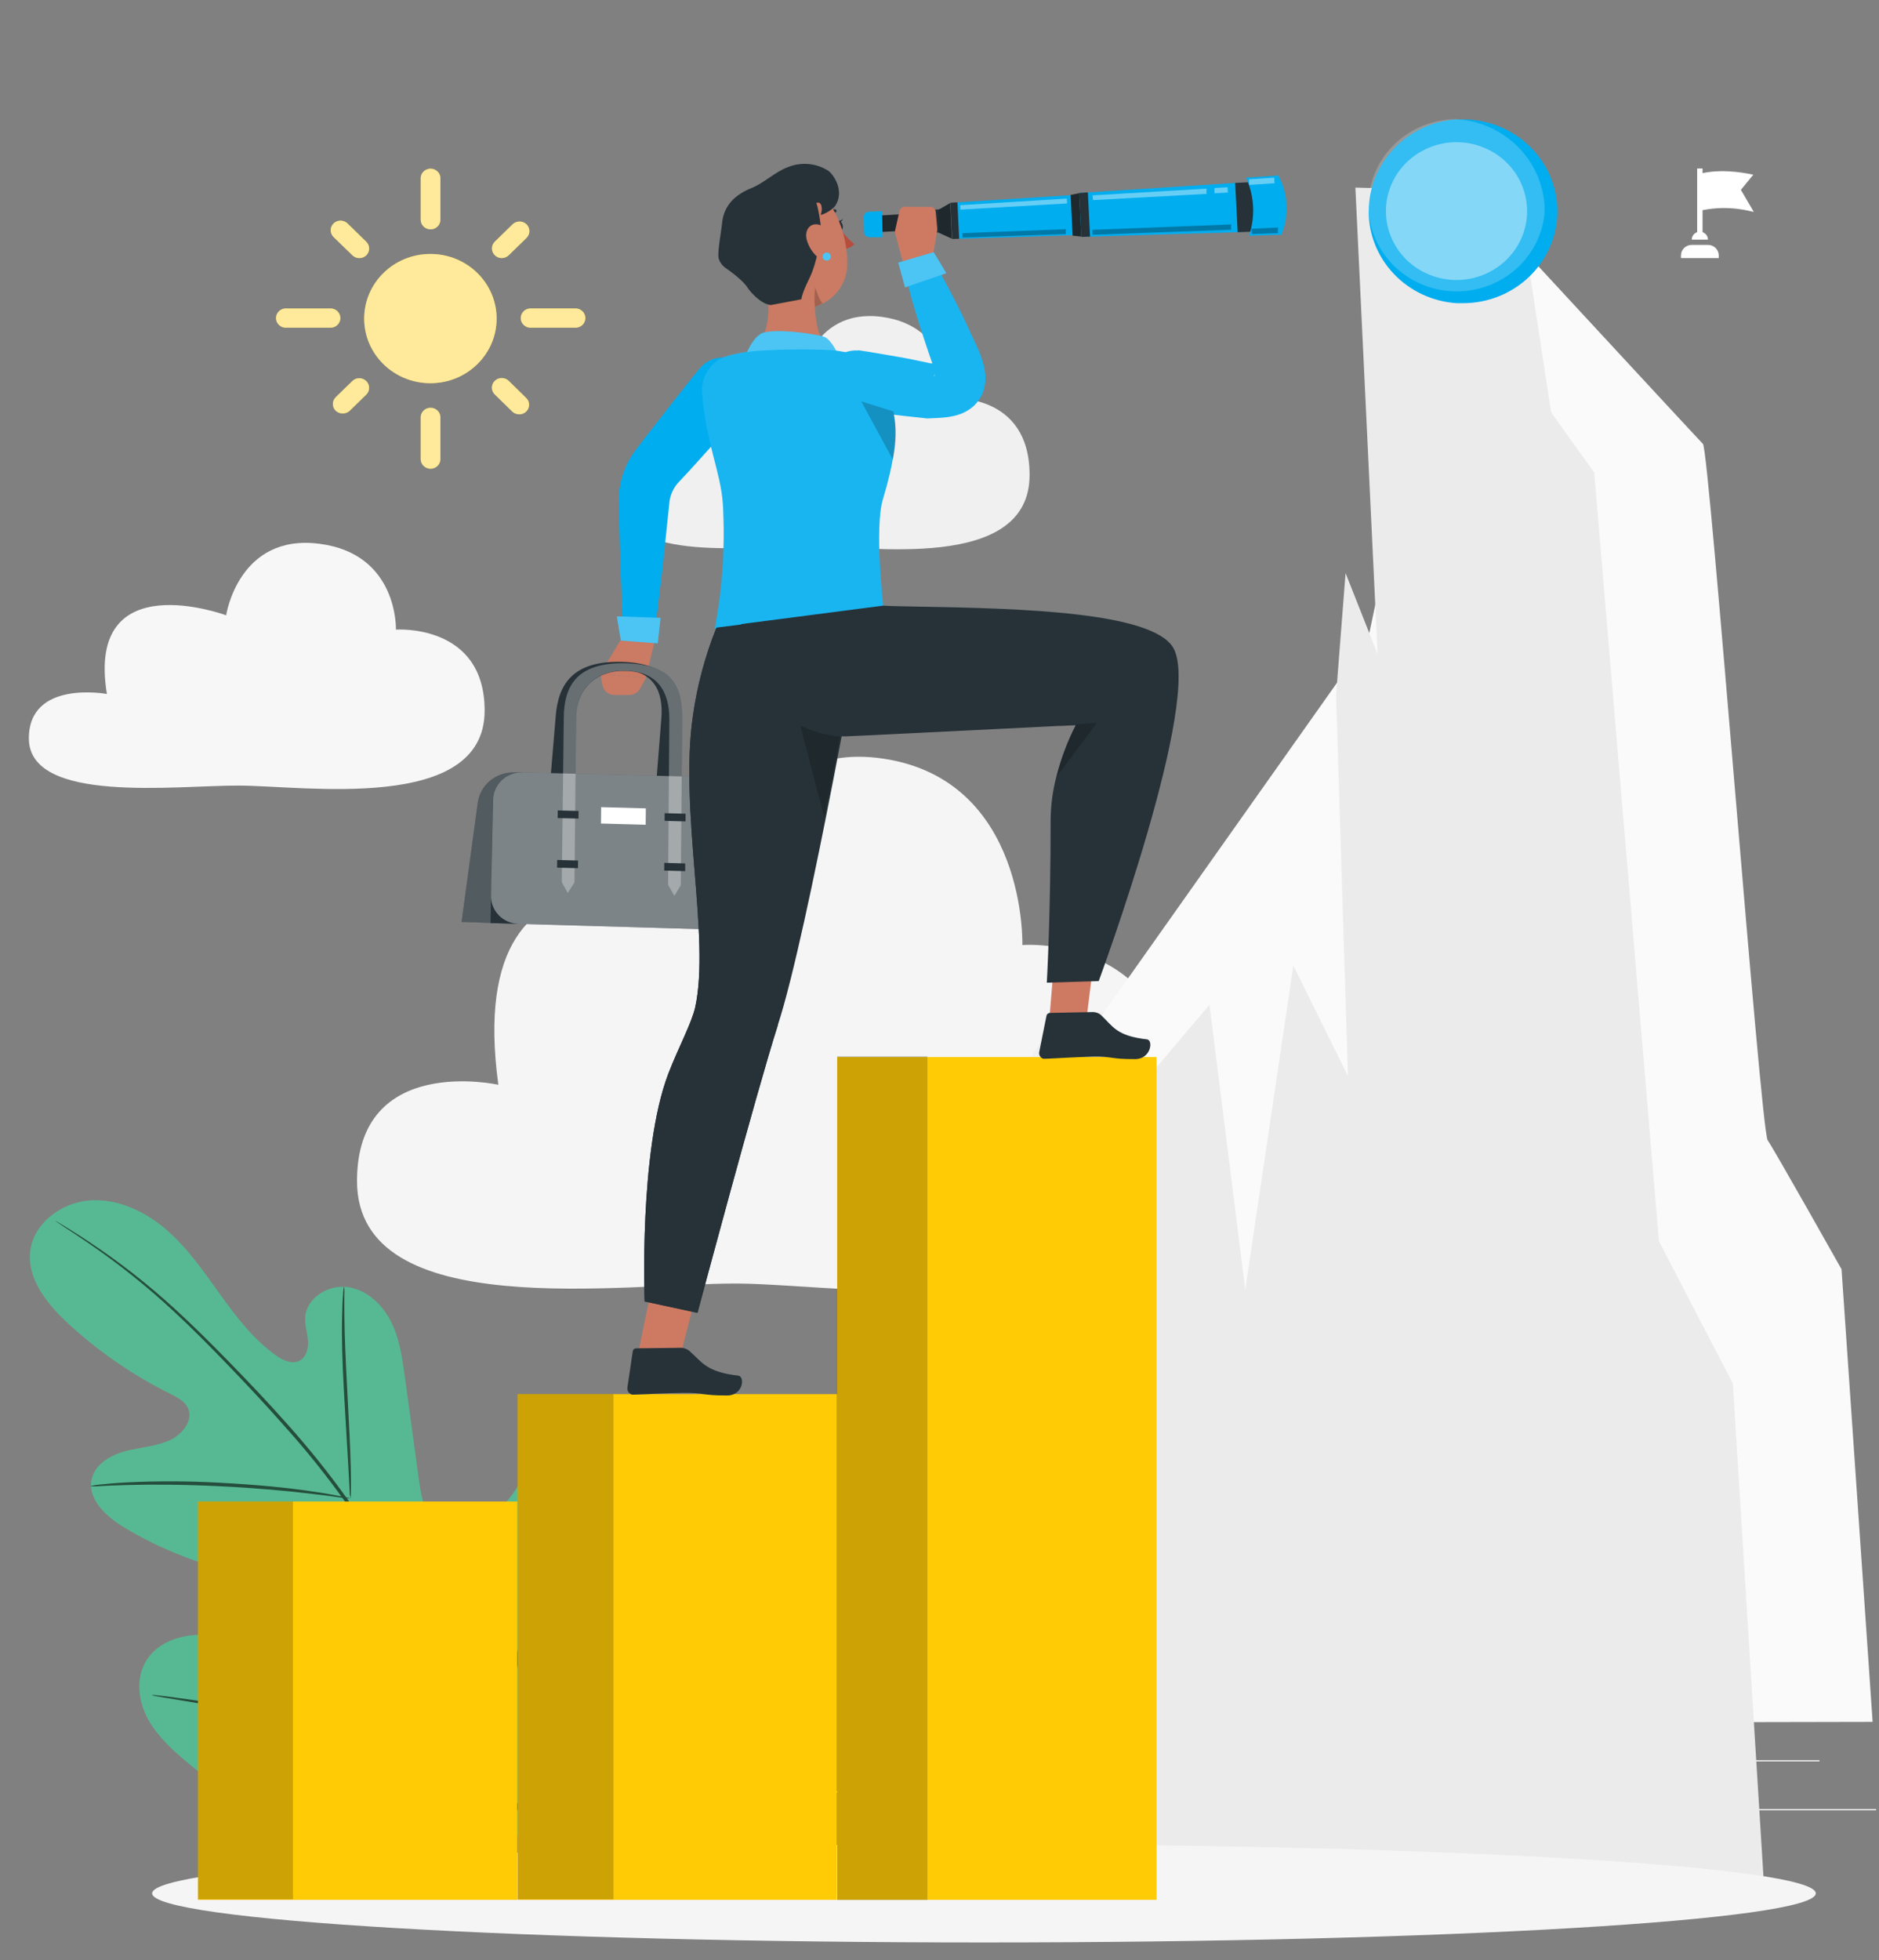 <svg width="163" height="170" viewBox="0 0 163 170" fill="none" xmlns="http://www.w3.org/2000/svg">
<rect x="0" y="0" width="163" height="170" fill="#808080" stroke="none"/>
<path d="M162.749 156.884H149.244V156.998H162.749V156.884Z" fill="#EBEBEB"/>
<path d="M142.355 158.126H138.812V158.241H142.355V158.126Z" fill="#EBEBEB"/>
<path d="M157.836 152.646H150.011V152.76H157.836V152.646Z" fill="#EBEBEB"/>
<path d="M46.299 153.413H28.688V153.527H46.299V153.413Z" fill="#EBEBEB"/>
<path d="M99.105 155.339H60.905V155.454H99.105V155.339Z" fill="#EBEBEB"/>
<path d="M70.243 47.355C75.255 47.355 89.315 49.638 89.315 41.193C89.315 34.009 82.444 34.539 82.444 34.539C82.444 34.539 82.639 28.313 76.519 27.482C70.243 26.633 69.277 33.342 69.277 33.342C69.277 33.342 58.382 29.058 60.037 39.809C60.037 39.809 53.998 38.617 53.998 43.463C54.014 48.871 65.387 47.341 70.243 47.355Z" fill="#F0F0F0"/>
<path d="M63.925 111.312C74.12 111.344 102.63 116.578 102.63 97.208C102.63 80.766 88.689 81.958 88.689 81.958C88.689 81.958 89.097 67.694 76.668 65.798C63.925 63.853 61.988 79.263 61.988 79.263C61.988 79.263 39.867 69.452 43.231 94.075C43.231 94.075 30.97 91.334 30.97 102.424C30.986 114.811 54.066 111.28 63.925 111.312Z" fill="#F5F5F5"/>
<path d="M101.932 113.024C96.305 113.024 80.52 115.938 80.52 105.223C80.52 96.116 88.235 96.787 88.235 96.787C88.235 96.787 88.011 88.895 94.886 87.849C101.932 86.771 102.997 95.298 102.997 95.298C102.997 95.298 115.229 89.868 113.374 103.492C113.374 103.492 120.155 101.976 120.155 108.11C120.155 114.961 107.388 113.006 101.932 113.024Z" fill="#F0F0F0"/>
<path d="M20.682 68.127C26.297 68.127 42.041 70.552 42.041 61.627C42.041 54.046 34.346 54.603 34.346 54.603C34.346 54.603 34.566 48.031 27.712 47.158C20.682 46.245 19.618 53.361 19.618 53.361C19.618 53.361 7.413 48.839 9.273 60.184C9.273 60.184 2.504 58.924 2.504 64.03C2.504 69.739 15.242 68.113 20.682 68.127Z" fill="#F7F7F7"/>
<path d="M86.076 149.481L94.28 89.9L118.681 55.394L127 16.114C127 16.114 147.168 37.937 147.726 38.494C148.285 39.051 152.725 97.979 153.341 98.879C153.957 99.779 159.751 110.074 159.751 110.074L162.447 149.326L86.076 149.481Z" fill="#FAFAFA"/>
<path d="M76.668 163.493L88.359 106.668L104.921 87.138L108.023 111.855L112.197 83.74L116.933 93.324L115.902 60.278L116.725 49.702L119.505 56.724L117.577 16.268L131.632 16.666L134.559 35.763L138.297 40.99L143.91 107.641L150.318 119.972L153.012 163.296L76.668 163.493Z" fill="#EBEBEB"/>
<path d="M32.789 154.869H30.434V154.963H32.789V154.869Z" fill="#EBEBEB"/>
<path d="M85.357 168.455C125.209 168.455 157.516 166.549 157.516 164.197C157.516 161.846 125.209 159.939 85.357 159.939C45.505 159.939 13.198 161.846 13.198 164.197C13.198 166.549 45.505 168.455 85.357 168.455Z" fill="#F5F5F5"/>
<path d="M135.1 18.306C135.1 20.425 134.238 22.457 132.702 23.955C131.167 25.453 129.084 26.294 126.913 26.294C126.73 26.294 126.548 26.294 126.365 26.294C124.294 26.158 122.354 25.259 120.937 23.779C119.52 22.299 118.731 20.35 118.731 18.325C118.731 16.299 119.52 14.35 120.937 12.87C122.354 11.391 124.294 10.491 126.365 10.354C126.548 10.354 126.73 10.354 126.913 10.354C129.078 10.354 131.155 11.191 132.689 12.681C134.224 14.171 135.09 16.194 135.1 18.306V18.306Z" fill="#00ADEF"/>
<path opacity="0.2" d="M134.002 18.306C133.902 19.758 133.369 21.15 132.468 22.31C131.568 23.471 130.34 24.349 128.935 24.838C127.53 25.326 126.009 25.404 124.559 25.06C123.11 24.717 121.795 23.967 120.776 22.904C119.757 21.841 119.078 20.511 118.824 19.077C118.57 17.643 118.75 16.168 119.344 14.832C119.937 13.497 120.918 12.36 122.165 11.561C123.412 10.762 124.871 10.337 126.362 10.336C128.434 10.472 130.376 11.37 131.794 12.85C133.213 14.33 134.002 16.28 134.002 18.306Z" fill="white"/>
<path opacity="0.4" d="M132.006 20.594C133.3 17.546 131.816 14.051 128.692 12.789C125.568 11.526 121.986 12.973 120.692 16.022C119.398 19.07 120.881 22.565 124.005 23.827C127.13 25.09 130.711 23.642 132.006 20.594Z" fill="white"/>
<g clip-path="url(#clip0_6852_204912)">
<path d="M148.161 21.237H146.757C146.239 21.237 145.82 21.646 145.82 22.151V22.379H149.097V22.151C149.097 21.646 148.678 21.237 148.161 21.237Z" fill="white"/>
<path d="M151.019 16.464L152.098 15.148C151.837 15.117 149.764 14.579 147.694 15.012V14.615H147.226V20.135C146.953 20.229 146.758 20.483 146.758 20.781H148.162C148.162 20.483 147.967 20.229 147.694 20.135V18.226C150.087 17.754 151.816 18.334 152.139 18.376L151.019 16.464Z" fill="white"/>
</g>
<path d="M46.906 158.239C54.8 151.11 55.21 139.854 53.447 130.031C53.154 128.395 53.09 126.63 52.074 125.296C51.058 123.962 49.027 123.236 47.604 124.144C46.426 124.905 46.077 126.395 45.538 127.668C44.819 129.369 43.62 130.84 42.078 131.912C41.077 132.623 39.774 133.127 38.627 132.703C37.049 132.124 36.595 130.185 36.368 128.544C35.948 125.474 35.531 122.422 35.117 119.388C34.889 117.733 34.662 116.079 33.908 114.594C33.154 113.109 31.789 111.826 30.119 111.613C28.449 111.4 26.585 112.573 26.475 114.229C26.429 114.916 26.668 115.588 26.72 116.273C26.771 116.959 26.551 117.76 25.91 118.039C25.269 118.319 24.517 117.954 23.945 117.549C21.959 116.135 20.467 114.166 19.056 112.201C17.644 110.235 16.257 108.215 14.417 106.632C12.577 105.049 10.17 103.905 7.718 104.11C5.265 104.314 2.9 106.119 2.621 108.509C2.342 110.899 4.063 113.056 5.846 114.716C8.497 117.178 11.503 119.253 14.771 120.878C15.354 121.169 15.991 121.489 16.281 122.064C16.806 123.107 15.887 124.323 14.828 124.854C13.628 125.436 12.24 125.5 10.943 125.831C9.647 126.161 8.298 126.928 7.97 128.206C7.516 129.975 9.215 131.533 10.801 132.483C13.981 134.39 17.478 135.753 21.138 136.512C22.447 136.78 23.813 136.984 24.936 137.69C26.06 138.397 26.888 139.787 26.442 141.026C25.996 142.264 24.498 142.862 23.16 142.809C21.821 142.756 20.562 142.251 19.252 141.95C16.801 141.424 13.823 141.996 12.613 144.149C11.814 145.564 11.986 147.359 12.699 148.812C13.413 150.265 14.606 151.446 15.847 152.506C20.179 156.228 25.439 158.971 31.094 160.034C36.749 161.098 41.814 160.884 46.909 158.251" fill="#57B993"/>
<path d="M47.286 163.379C46.356 159.523 45.325 157.219 43.114 152.447C40.662 147.303 37.913 142.3 34.881 137.461C34.08 136.175 33.293 134.902 32.518 133.643C31.737 132.394 30.967 131.15 30.125 129.987C28.521 127.747 26.795 125.593 24.953 123.536C23.206 121.563 21.477 119.756 19.838 118.074C18.199 116.393 16.649 114.862 15.176 113.52C12.856 111.392 10.369 109.447 7.737 107.703C6.81 107.084 6.072 106.63 5.58 106.326L5.007 105.985C4.943 105.944 4.875 105.908 4.805 105.879C4.861 105.929 4.923 105.973 4.988 106.012L5.535 106.382C6.027 106.699 6.754 107.173 7.671 107.804C10.268 109.58 12.726 111.543 15.025 113.679C16.488 115.028 18.029 116.57 19.65 118.252C21.272 119.934 22.991 121.752 24.726 123.729C26.566 125.777 28.289 127.923 29.886 130.157C30.711 131.321 31.47 132.555 32.27 133.781C33.07 135.008 33.833 136.313 34.629 137.601C37.659 142.426 40.41 147.415 42.87 152.541C45.088 157.29 46.133 159.568 47.088 163.405" fill="#254D3D"/>
<path d="M30.4 129.958C30.439 129.721 30.454 129.478 30.443 129.235C30.452 128.769 30.448 128.095 30.428 127.26C30.392 125.594 30.264 123.291 30.131 120.75C29.999 118.21 29.889 115.911 29.878 114.251C29.867 113.417 29.868 112.746 29.873 112.281C29.892 112.04 29.884 111.797 29.85 111.555C29.794 111.788 29.764 112.027 29.76 112.269C29.717 112.715 29.689 113.407 29.675 114.238C29.633 115.9 29.694 118.21 29.842 120.75L30.221 127.262C30.265 128.042 30.302 128.703 30.328 129.233C30.327 129.475 30.351 129.718 30.4 129.958Z" fill="#254D3D"/>
<path d="M7.804 128.894C8.101 128.912 8.4 128.907 8.696 128.877C9.271 128.848 10.097 128.806 11.122 128.783C13.167 128.722 15.998 128.74 19.121 128.893C22.243 129.046 25.075 129.307 27.1 129.557C28.121 129.672 28.96 129.781 29.51 129.866C29.803 129.922 30.1 129.953 30.398 129.957C30.116 129.865 29.826 129.798 29.532 129.758C28.97 129.646 28.149 129.496 27.132 129.348C25.093 129.036 22.268 128.751 19.135 128.592C16.461 128.44 13.781 128.427 11.107 128.553C10.082 128.602 9.252 128.681 8.683 128.743C8.386 128.767 8.092 128.817 7.804 128.894Z" fill="#254D3D"/>
<path d="M42.864 151.899C42.864 151.899 42.91 151.804 42.973 151.618L43.23 150.805C43.456 150.095 43.731 149.065 44.081 147.786C44.759 145.225 45.585 141.662 46.438 137.716C47.29 133.77 48.083 130.198 48.689 127.632L49.434 124.591L49.626 123.765C49.654 123.67 49.671 123.571 49.675 123.472C49.675 123.472 49.627 123.562 49.565 123.748L49.311 124.543C49.085 125.254 48.806 126.285 48.461 127.567C47.782 130.124 46.957 133.691 46.105 137.637C45.252 141.583 44.462 145.149 43.852 147.717C43.541 148.968 43.291 149.995 43.102 150.759C43.026 151.091 42.959 151.364 42.91 151.584C42.88 151.687 42.864 151.792 42.864 151.899Z" fill="#254D3D"/>
<path d="M13.159 147.004C13.255 147.044 13.357 147.07 13.461 147.079L14.323 147.233L17.507 147.762C20.194 148.208 23.897 148.869 27.989 149.603C32.08 150.337 35.817 150.963 38.494 151.361C39.862 151.554 40.934 151.708 41.682 151.801L42.558 151.883C42.659 151.901 42.762 151.906 42.864 151.898C42.769 151.86 42.669 151.834 42.566 151.822L41.701 151.673L38.52 151.139C35.833 150.693 32.13 150.032 28.038 149.298C23.947 148.564 20.227 147.95 17.525 147.542C16.157 147.349 15.085 147.196 14.337 147.103L13.466 147.006C13.364 146.993 13.261 146.992 13.159 147.004Z" fill="#254D3D"/>
<path d="M100.327 91.67H72.629V164.761H100.327V91.67Z" fill="#FFCB05"/>
<path opacity="0.2" d="M80.45 91.598H72.623V164.776H80.45V91.598Z" fill="black"/>
<path d="M72.597 120.902H44.898V164.762H72.597V120.902Z" fill="#FFCB05"/>
<path opacity="0.2" d="M53.221 120.902H44.898V164.717H53.221V120.902Z" fill="black"/>
<path d="M44.875 130.214H17.177V164.762H44.875V130.214Z" fill="#FFCB05"/>
<path opacity="0.2" d="M25.416 130.214H17.177V164.716H25.416V130.214Z" fill="black"/>
<path d="M64.778 35.203C63.463 36.756 62.106 38.277 60.753 39.77L59.727 40.903L58.791 41.903C58.407 42.353 58.16 42.899 58.08 43.479L57.771 46.429C57.668 47.43 57.565 48.43 57.448 49.426C57.218 51.426 56.98 53.427 56.708 55.422C56.665 55.737 56.502 56.025 56.253 56.23C56.004 56.435 55.685 56.541 55.36 56.529C55.034 56.517 54.725 56.388 54.492 56.165C54.26 55.943 54.12 55.644 54.101 55.327C53.984 53.317 53.904 51.307 53.834 49.302C53.792 48.297 53.773 47.293 53.745 46.292L53.675 43.228C53.71 41.794 54.17 40.401 55 39.218L56.015 37.879L56.952 36.683C58.192 35.093 59.437 33.486 60.697 31.951C61.131 31.423 61.763 31.085 62.453 31.011C63.143 30.937 63.835 31.134 64.376 31.558C64.917 31.982 65.264 32.599 65.339 33.272C65.415 33.945 65.213 34.62 64.778 35.148V35.203Z" fill="#00ADEF"/>
<path d="M53.792 55.579L52.079 58.415L56.021 58.803L56.713 55.926C56.733 55.845 56.736 55.761 56.722 55.679C56.707 55.597 56.676 55.519 56.629 55.45C56.583 55.38 56.522 55.32 56.452 55.274C56.381 55.228 56.301 55.196 56.217 55.181C55.806 55.088 55.38 55.075 54.964 55.143C54.548 55.211 54.15 55.359 53.792 55.579Z" fill="#CB7A63"/>
<path d="M52.079 58.416L52.262 59.416C52.304 59.656 52.432 59.874 52.623 60.03C52.814 60.187 53.056 60.272 53.306 60.27H54.588C54.78 60.27 54.969 60.218 55.134 60.122C55.298 60.026 55.433 59.887 55.524 59.722L56.025 58.809L52.079 58.416Z" fill="#CB7A63"/>
<path d="M53.511 53.454L57.303 53.582L57.059 55.793L53.857 55.551L53.511 53.454Z" fill="#00ADEF"/>
<path opacity="0.3" d="M53.511 53.454L57.303 53.582L57.059 55.793L53.857 55.551L53.511 53.454Z" fill="white"/>
<path d="M57.325 76.657L56.703 77.57L56.235 76.625L57.372 62.284C57.55 60 56.764 58.132 53.856 58.063C51.137 57.999 49.489 59.813 49.297 62.087L48.108 76.401L47.457 77.315L47.013 76.374L48.211 62.064C48.431 59.42 49.615 57.296 53.913 57.397C58.21 57.497 58.673 59.68 58.463 62.316L57.325 76.657Z" fill="#263238"/>
<path d="M45.286 66.983H44.537C43.78 66.98 43.047 67.246 42.477 67.732C41.908 68.218 41.539 68.891 41.442 69.623L40.038 79.955L44.916 80.124L45.286 66.983Z" fill="#263238"/>
<path opacity="0.2" d="M45.286 66.983H44.537C43.78 66.98 43.047 67.246 42.477 67.732C41.908 68.218 41.539 68.891 41.442 69.623L40.038 79.955L44.916 80.124L45.286 66.983Z" fill="white"/>
<path d="M59.057 76.777L57.957 76.749L58.065 62.408C58.065 60.124 57.157 58.256 54.245 58.183C51.521 58.119 50.004 59.932 49.976 62.207L49.835 76.525L48.735 76.493L48.909 62.184C48.941 59.535 49.995 57.416 54.278 57.516C58.561 57.617 59.198 59.8 59.179 62.435L59.057 76.777Z" fill="#263238"/>
<path d="M64.225 80.68L42.551 80.05L42.757 69.389C42.758 69.069 42.825 68.751 42.953 68.456C43.081 68.16 43.268 67.893 43.504 67.669C43.739 67.445 44.017 67.269 44.323 67.151C44.629 67.033 44.956 66.976 45.285 66.983L61.069 67.384C61.936 67.415 62.756 67.775 63.356 68.386C63.956 68.998 64.287 69.813 64.281 70.659L64.225 80.68Z" fill="#263238"/>
<path opacity="0.4" d="M61.825 80.611L44.936 80.118C44.296 80.09 43.693 79.818 43.255 79.362C42.818 78.905 42.581 78.299 42.595 77.675L42.769 69.389C42.77 69.069 42.836 68.751 42.965 68.456C43.093 68.16 43.28 67.893 43.515 67.669C43.751 67.445 44.029 67.269 44.335 67.151C44.641 67.033 44.968 66.976 45.296 66.983L61.081 67.384C61.948 67.415 62.768 67.775 63.368 68.386C63.967 68.998 64.299 69.813 64.292 70.659L64.246 78.291C64.251 78.601 64.192 78.908 64.071 79.195C63.951 79.481 63.772 79.741 63.546 79.958C63.319 80.175 63.05 80.345 62.755 80.457C62.459 80.57 62.143 80.622 61.825 80.611Z" fill="white"/>
<g opacity="0.3">
<path d="M59.057 76.776L58.5 77.69L57.957 76.731L58.065 62.389C58.065 60.106 57.157 58.238 54.245 58.164C51.521 58.101 50.004 59.914 49.976 62.188L49.835 76.525L49.25 77.439L48.735 76.498L48.909 62.188C48.941 59.539 49.995 57.42 54.278 57.52C58.561 57.621 59.198 59.804 59.179 62.44L59.057 76.776Z" fill="white"/>
</g>
<path d="M50.182 70.99L48.375 70.945L48.384 70.282L50.191 70.328L50.182 70.99Z" fill="#263238"/>
<path d="M50.137 75.291L48.325 75.246L48.335 74.579L50.146 74.629L50.137 75.291Z" fill="#263238"/>
<path d="M59.471 71.236L57.654 71.186L57.659 70.523L59.475 70.569L59.471 71.236Z" fill="#263238"/>
<path d="M59.435 75.547L57.619 75.496L57.624 74.83L59.44 74.88L59.435 75.547Z" fill="#263238"/>
<path d="M56.011 71.525L52.135 71.419L52.149 69.999L56.025 70.104L56.011 71.525Z" fill="white"/>
<path d="M72.746 19.183C72.895 19.155 73.054 19.306 73.101 19.53C73.148 19.754 73.073 19.955 72.923 19.987C72.773 20.019 72.614 19.863 72.568 19.644C72.521 19.425 72.596 19.206 72.746 19.183Z" fill="#263238"/>
<path d="M72.773 19.363C72.931 19.28 73.055 19.146 73.124 18.984C72.997 19.1 72.83 19.165 72.656 19.167C72.69 19.189 72.718 19.218 72.738 19.252C72.758 19.286 72.77 19.324 72.773 19.363Z" fill="#263238"/>
<path d="M73.074 21.599C73.268 21.607 73.461 21.573 73.64 21.5C73.819 21.426 73.979 21.315 74.109 21.174C73.536 20.689 73.034 20.129 72.615 19.512L73.074 21.599Z" fill="#B74D3C"/>
<path d="M71.49 18.816C71.597 18.686 71.735 18.582 71.891 18.514C72.047 18.446 72.218 18.415 72.389 18.423H72.436C72.454 18.423 72.472 18.42 72.489 18.413C72.505 18.406 72.52 18.396 72.533 18.383C72.546 18.37 72.556 18.355 72.562 18.338C72.569 18.322 72.572 18.304 72.571 18.286C72.57 18.251 72.555 18.217 72.528 18.192C72.502 18.168 72.467 18.154 72.431 18.154C72.217 18.137 72.002 18.169 71.804 18.249C71.605 18.328 71.429 18.452 71.289 18.61C71.268 18.635 71.257 18.666 71.256 18.697C71.257 18.733 71.272 18.767 71.298 18.793C71.324 18.818 71.359 18.833 71.396 18.834C71.429 18.84 71.462 18.833 71.49 18.816Z" fill="#263238"/>
<path d="M70.069 32.016C66.174 32.057 65.575 29.988 65.575 29.988C66.736 28.883 66.792 26.855 66.544 25.046C66.858 25.474 67.25 25.841 67.7 26.129C68.637 26.727 70.654 25.768 70.654 25.768C70.654 25.768 70.654 26.101 70.682 26.59C70.743 27.773 71.01 29.851 72.115 30.175C72.115 30.175 74.362 31.971 70.069 32.016Z" fill="#CB7A63"/>
<path d="M70.709 26.074C70.672 26.247 70.629 26.425 70.601 26.608C70.586 26.612 70.57 26.612 70.555 26.608C70.07 26.724 69.566 26.739 69.075 26.654C68.584 26.568 68.117 26.383 67.704 26.11C67.25 25.825 66.856 25.457 66.543 25.028C66.482 24.571 66.398 24.114 66.314 23.712L70.555 25.996L70.709 26.074Z" fill="#CB7A63"/>
<path d="M73.499 22.973C73.488 23.626 73.306 24.266 72.971 24.832C72.636 25.398 72.159 25.871 71.585 26.207C71.296 26.385 70.98 26.518 70.649 26.599C70.633 26.603 70.617 26.603 70.602 26.599C70.117 26.715 69.613 26.731 69.122 26.645C68.631 26.559 68.164 26.374 67.751 26.102C67.297 25.816 66.903 25.449 66.59 25.019C65.827 23.996 65.509 22.635 64.961 20.717C64.776 20.097 64.756 19.44 64.903 18.811C65.051 18.181 65.361 17.598 65.804 17.118C66.248 16.638 66.809 16.277 67.436 16.068C68.062 15.859 68.733 15.81 69.385 15.926C72.306 16.465 73.56 20.406 73.499 22.973Z" fill="#CB7A63"/>
<path opacity="0.2" d="M71.369 26.284C71.16 26.426 70.927 26.53 70.68 26.59C70.652 26.101 70.657 25.767 70.652 25.767L70.709 24.918C70.709 24.918 71.167 26.284 71.369 26.284Z" fill="black"/>
<path d="M72.477 17.811C72.159 18.305 71.162 18.725 71.195 18.606C71.368 18.2 71.335 17.414 70.816 17.597C70.961 17.912 71.391 20.255 71.195 20.543C71.087 20.698 70.989 22.571 70.169 24.229C69.519 25.549 69.519 25.955 69.519 25.955L66.86 26.457C65.863 26.334 64.936 25.087 64.856 24.959C64.505 24.375 63.452 23.589 62.89 23.201C62.649 23.019 62.467 22.773 62.366 22.493C62.183 21.995 62.558 20.209 62.638 19.355C62.755 18.145 63.405 17.021 65.212 16.3C66.326 15.843 67.263 14.875 68.405 14.473C68.965 14.254 69.572 14.17 70.172 14.229C70.773 14.288 71.35 14.487 71.855 14.811C72.328 15.153 73.273 16.56 72.477 17.811Z" fill="#263238"/>
<path d="M71.088 19.497C71.907 19.735 72.333 20.913 72.371 21.658C72.408 22.484 71.846 23.028 71.107 22.452C70.55 22.027 70.152 21.435 69.974 20.767C69.777 19.959 70.269 19.264 71.088 19.497Z" fill="#CB7A63"/>
<path d="M72.075 22.252C72.073 22.344 72.035 22.432 71.967 22.497C71.9 22.562 71.809 22.599 71.714 22.599C71.62 22.599 71.529 22.562 71.463 22.497C71.396 22.432 71.358 22.344 71.358 22.252C71.358 22.159 71.396 22.07 71.462 22.005C71.529 21.939 71.619 21.901 71.714 21.9C71.809 21.901 71.9 21.939 71.968 22.004C72.035 22.07 72.073 22.159 72.075 22.252V22.252Z" fill="#00ADEF"/>
<path opacity="0.3" d="M72.075 22.252C72.073 22.344 72.035 22.432 71.967 22.497C71.9 22.562 71.809 22.599 71.714 22.599C71.62 22.599 71.529 22.562 71.463 22.497C71.396 22.432 71.358 22.344 71.358 22.252C71.358 22.159 71.396 22.07 71.462 22.005C71.529 21.939 71.619 21.901 71.714 21.9C71.809 21.901 71.9 21.939 71.968 22.004C72.035 22.07 72.073 22.159 72.075 22.252Z" fill="white"/>
<path d="M64.46 31.358C64.46 31.358 65.064 29.531 65.977 28.96C66.889 28.39 70.897 28.96 71.524 29.225C72.151 29.49 72.774 30.874 72.774 30.874L64.46 31.358Z" fill="#00ADEF"/>
<path opacity="0.3" d="M64.46 31.358C64.46 31.358 65.064 29.531 65.977 28.96C66.889 28.39 70.897 28.96 71.524 29.225C72.151 29.49 72.774 30.874 72.774 30.874L64.46 31.358Z" fill="white"/>
<path d="M73.607 30.6C73.11 30.488 72.607 30.406 72.1 30.353C69.95 30.253 67.796 30.276 65.649 30.422C64.876 30.485 64.111 30.612 63.36 30.801C62.617 30.974 61.962 31.4 61.512 32.002C61.062 32.603 60.846 33.342 60.902 34.085C61.221 38.36 62.513 40.872 62.705 43.676C62.918 47.303 62.684 50.942 62.007 54.514L64.956 54.971C68.969 54.934 72.934 54.107 76.612 52.541C76.612 52.541 75.849 45.763 76.584 43.32C78.593 36.642 77.286 35.587 76.893 33.678C76.731 32.9 76.329 32.189 75.742 31.639C75.155 31.089 74.41 30.727 73.607 30.6V30.6Z" fill="#00ADEF"/>
<path opacity="0.1" d="M76.589 43.297C76.338 44.407 76.231 45.544 76.271 46.681C76.271 49.422 76.617 52.523 76.617 52.523C72.939 54.091 68.974 54.917 64.961 54.953L62.012 54.496C62.685 50.92 62.919 47.279 62.709 43.648C62.513 40.835 61.221 38.328 60.902 34.057C60.846 33.314 61.062 32.576 61.512 31.974C61.962 31.372 62.617 30.947 63.36 30.773C64.111 30.584 64.876 30.457 65.649 30.394C67.796 30.251 69.95 30.227 72.1 30.321C72.606 30.377 73.11 30.461 73.607 30.572C74.409 30.701 75.151 31.064 75.737 31.614C76.322 32.163 76.722 32.874 76.884 33.651C77.024 34.336 77.286 34.916 77.464 35.678C77.749 37.056 77.735 38.477 77.422 39.848C77.21 41.012 76.932 42.163 76.589 43.297Z" fill="white"/>
<path d="M74.456 30.376C75.533 30.522 76.6 30.732 77.667 30.906C78.734 31.079 79.802 31.317 80.865 31.541L80.481 31.509C80.949 31.509 81.375 31.563 81.637 31.582C81.763 31.582 81.852 31.582 81.819 31.609C81.787 31.637 81.749 31.637 81.679 31.682C81.56 31.745 81.452 31.827 81.361 31.924C81.174 32.099 81.055 32.331 81.024 32.582C81.024 32.687 81.056 32.66 81.061 32.582C81.068 32.311 81.038 32.041 80.972 31.778L81.019 31.91C80.479 30.388 79.972 28.855 79.498 27.311C79.029 25.763 78.603 24.201 78.294 22.593C78.244 22.332 78.288 22.063 78.42 21.831C78.552 21.598 78.763 21.419 79.016 21.322C79.269 21.226 79.549 21.218 79.807 21.302C80.065 21.386 80.285 21.555 80.429 21.78C81.319 23.15 82.086 24.598 82.831 26.041C83.575 27.485 84.235 28.946 84.914 30.422L84.965 30.559C85.181 31.078 85.338 31.618 85.433 32.171C85.497 32.581 85.497 32.998 85.433 33.409C85.327 34.067 85.011 34.676 84.53 35.149C84.281 35.387 83.997 35.587 83.687 35.742C83.451 35.86 83.203 35.953 82.948 36.021C82.595 36.115 82.235 36.178 81.871 36.208C81.286 36.263 80.855 36.263 80.467 36.286H80.406L80.083 36.249C79.001 36.14 77.92 36.012 76.843 35.88C75.767 35.747 74.69 35.601 73.618 35.423C72.982 35.269 72.428 34.887 72.066 34.353C71.704 33.82 71.561 33.173 71.665 32.541C71.768 31.91 72.111 31.339 72.626 30.942C73.14 30.545 73.788 30.352 74.442 30.399L74.456 30.376Z" fill="#00ADEF"/>
<g opacity="0.1">
<path d="M74.456 30.376C75.533 30.522 76.6 30.732 77.667 30.906C78.734 31.079 79.802 31.317 80.865 31.541L80.481 31.509C80.949 31.509 81.375 31.563 81.637 31.582C81.763 31.582 81.852 31.582 81.819 31.609C81.787 31.637 81.749 31.637 81.679 31.682C81.56 31.745 81.452 31.827 81.361 31.924C81.174 32.099 81.055 32.331 81.024 32.582C81.024 32.687 81.056 32.66 81.061 32.582C81.068 32.311 81.038 32.041 80.972 31.778L81.019 31.91C80.479 30.388 79.972 28.855 79.498 27.311C79.029 25.763 78.603 24.201 78.294 22.593C78.244 22.332 78.288 22.063 78.42 21.831C78.552 21.598 78.763 21.419 79.016 21.322C79.269 21.226 79.549 21.218 79.807 21.302C80.065 21.386 80.285 21.555 80.429 21.78C81.319 23.15 82.086 24.598 82.831 26.041C83.575 27.485 84.235 28.946 84.914 30.422L84.965 30.559C85.181 31.078 85.338 31.618 85.433 32.171C85.497 32.581 85.497 32.998 85.433 33.409C85.327 34.067 85.011 34.676 84.53 35.149C84.281 35.387 83.997 35.587 83.687 35.742C83.451 35.86 83.203 35.953 82.948 36.021C82.595 36.115 82.235 36.178 81.871 36.208C81.286 36.263 80.855 36.263 80.467 36.286H80.406L80.083 36.249C79.001 36.14 77.92 36.012 76.843 35.88C75.767 35.747 74.69 35.601 73.618 35.423C72.982 35.269 72.428 34.887 72.066 34.353C71.704 33.82 71.561 33.173 71.665 32.541C71.768 31.91 72.111 31.339 72.626 30.942C73.14 30.545 73.788 30.352 74.442 30.399L74.456 30.376Z" fill="white"/>
</g>
<path d="M93.809 20.542L107.843 20.122L107.628 15.834L93.622 16.733L93.809 20.542Z" fill="#00ADEF"/>
<path d="M83.204 20.707L94.555 20.351L94.382 16.834L83.054 17.547L83.204 20.707Z" fill="#00ADEF"/>
<path d="M93.051 20.437L93.795 20.514L93.613 16.755L92.878 16.906L93.051 20.437Z" fill="#263238"/>
<path opacity="0.2" d="M93.051 20.437L93.795 20.514L93.613 16.755L92.878 16.906L93.051 20.437Z" fill="black"/>
<path d="M93.8 20.544L94.559 20.521L94.372 16.684L93.613 16.735L93.8 20.544Z" fill="#263238"/>
<path d="M81.444 20.186L82.568 20.698L82.423 17.615L81.351 18.227L81.444 20.186Z" fill="#263238"/>
<path d="M75.675 20.151L79.012 19.982L78.942 18.538L75.605 18.73L75.675 20.151Z" fill="#263238"/>
<path opacity="0.2" d="M75.675 20.151L79.012 19.982L78.942 18.538L75.605 18.73L75.675 20.151Z" fill="black"/>
<path d="M78.554 20.27L82.266 20.133L82.172 18.114L78.46 18.328L78.554 20.27Z" fill="#263238"/>
<path opacity="0.2" d="M81.444 20.186L82.568 20.698L82.423 17.615L81.351 18.227L81.444 20.186Z" fill="black"/>
<path d="M82.59 20.725L83.203 20.707L83.053 17.546L82.436 17.583L82.59 20.725Z" fill="#263238"/>
<path d="M107.366 20.137L109.571 20.059L109.351 15.752L107.15 15.862L107.366 20.137Z" fill="#263238"/>
<path d="M108.351 20.441L111.16 20.363L111.23 20.172C111.527 19.369 111.651 18.515 111.594 17.663C111.538 16.811 111.303 15.98 110.902 15.221V15.221L108.094 15.408L108.155 15.55C108.822 17.104 108.891 18.841 108.351 20.441V20.441Z" fill="#00ADEF"/>
<g opacity="0.4">
<path d="M105.357 16.308L106.49 16.24L106.513 16.697L105.362 16.765C105.341 16.613 105.339 16.46 105.357 16.308Z" fill="white"/>
<path d="M104.668 16.358C104.65 16.51 104.65 16.663 104.668 16.815L94.823 17.354L94.776 16.942L104.668 16.358Z" fill="white"/>
</g>
<g opacity="0.4">
<path d="M83.291 17.794L83.31 18.178L92.569 17.643L92.546 17.223L83.291 17.794Z" fill="white"/>
</g>
<g opacity="0.4">
<path d="M108.339 15.555L108.367 16.035L110.562 15.893L110.539 15.405L108.339 15.555Z" fill="white"/>
</g>
<path opacity="0.3" d="M110.87 19.73C110.851 19.893 110.851 20.059 110.87 20.223L108.599 20.296L108.571 19.839L110.87 19.73Z" fill="black"/>
<path opacity="0.3" d="M106.802 19.464C106.783 19.616 106.783 19.769 106.802 19.921L94.776 20.36L94.753 19.93L106.802 19.464Z" fill="black"/>
<path opacity="0.3" d="M92.457 19.877C92.443 20.016 92.443 20.157 92.457 20.297L83.502 20.603V20.219L92.457 19.877Z" fill="black"/>
<path d="M74.926 18.785L74.954 20.155C74.963 20.27 75.017 20.377 75.103 20.454C75.19 20.532 75.304 20.576 75.422 20.575H76.569L76.522 18.319L75.375 18.36C75.26 18.364 75.15 18.41 75.067 18.488C74.984 18.567 74.934 18.672 74.926 18.785V18.785Z" fill="#00ADEF"/>
<path d="M80.858 22.611L81.293 20.04C81.305 19.934 81.305 19.827 81.293 19.72L81.167 18.35C81.156 18.257 81.118 18.17 81.058 18.098C80.997 18.026 80.916 17.972 80.825 17.944H78.719C78.59 17.9 78.45 17.905 78.325 17.957C78.2 18.01 78.1 18.106 78.045 18.227L77.665 19.912C77.635 20.037 77.635 20.167 77.665 20.291L78.293 22.611C78.327 22.712 78.388 22.801 78.471 22.87C78.553 22.938 78.654 22.983 78.761 23H80.137C80.285 23.039 80.444 23.021 80.578 22.949C80.713 22.876 80.813 22.755 80.858 22.611Z" fill="#CE7A63"/>
<path d="M82.094 23.694L78.513 24.923L77.918 22.776L80.993 21.867L82.094 23.694Z" fill="#00ADEF"/>
<path opacity="0.3" d="M82.094 23.694L78.513 24.923L77.918 22.776L80.993 21.867L82.094 23.694Z" fill="white"/>
<path opacity="0.2" d="M77.454 39.858L74.711 34.806L77.52 35.688C77.797 37.067 77.775 38.487 77.454 39.858Z" fill="black"/>
<path d="M91.578 81.786L91.007 88.65L94.209 88.71L95.089 81.64L91.578 81.786Z" fill="#CE7A63"/>
<path d="M94.713 87.77L91.067 87.843C90.998 87.846 90.931 87.873 90.879 87.918C90.828 87.962 90.793 88.023 90.781 88.09L90.154 91.214C90.123 91.342 90.144 91.478 90.213 91.591C90.282 91.704 90.393 91.787 90.524 91.821H90.627C91.942 91.771 93.112 91.675 94.751 91.643C96.684 91.607 96.197 91.858 98.472 91.849C99.839 91.849 100.073 90.205 99.493 90.136C96.829 89.835 96.548 89.003 95.509 88.026C95.288 87.843 95.003 87.751 94.713 87.77Z" fill="#263238"/>
<path d="M56.629 111.19L55.332 117.489L58.773 118.516L60.434 112.081L56.629 111.19Z" fill="#CE7A63"/>
<path d="M75.041 52.797C75.041 52.797 70.145 80.69 67.481 88.879C65.609 94.721 60.506 113.845 60.506 113.845L55.923 112.867C55.923 112.867 55.408 99.85 57.969 93.132C58.844 90.848 59.986 88.77 60.309 87.349C61.63 81.279 58.905 70.267 60.113 62.055C60.482 59.443 61.167 56.883 62.154 54.428L75.041 52.797Z" fill="#263238"/>
<path d="M67.481 88.897C65.609 94.739 60.506 113.862 60.506 113.862L55.923 112.866C55.923 112.866 55.408 99.85 57.969 93.131C58.844 90.847 59.986 88.769 60.309 87.349C61.63 81.279 58.905 70.267 60.113 62.055C60.482 59.443 61.167 56.882 62.154 54.427" fill="#263238"/>
<path opacity="0.2" d="M69.034 61.42L71.501 70.865L73.303 61.831L69.034 61.42Z" fill="black"/>
<path d="M95.313 85.08L90.809 85.221C90.809 85.221 91.142 79.471 91.142 71.063C91.154 69.811 91.32 68.566 91.638 67.354C92.026 65.807 92.589 64.307 93.319 62.882L92.012 62.946C89.466 63.074 73.681 63.86 73.372 63.86C73.138 63.837 71.701 64.024 69.131 62.8C64.352 60.517 64.305 54.122 64.305 54.122L76.611 52.524C76.611 52.524 76.813 52.56 79.776 52.611C88.759 52.761 99.797 53.099 101.735 56.109C104.46 60.343 95.313 85.08 95.313 85.08Z" fill="#263238"/>
<path d="M58.947 116.886L55.173 116.932C55.104 116.933 55.037 116.958 54.985 117.003C54.934 117.049 54.901 117.111 54.893 117.179L54.425 120.33C54.405 120.465 54.437 120.603 54.515 120.717C54.593 120.83 54.71 120.912 54.846 120.947H54.953C56.316 120.905 57.519 120.814 59.213 120.791C61.217 120.768 60.725 121.02 63.075 121.02C64.48 121.02 64.643 119.371 64.04 119.298C61.264 118.983 60.922 118.138 59.794 117.147C59.555 116.959 59.252 116.866 58.947 116.886Z" fill="#263238"/>
<path opacity="0.2" d="M91.64 67.377C92.027 65.83 92.591 64.33 93.32 62.905L92.014 62.969C91.975 62.954 91.934 62.947 91.892 62.947L95.169 62.677L91.64 67.377Z" fill="black"/>
<path d="M37.337 33.233C40.509 33.233 43.08 30.724 43.08 27.629C43.08 24.534 40.509 22.025 37.337 22.025C34.164 22.025 31.593 24.534 31.593 27.629C31.593 30.724 34.164 33.233 37.337 33.233Z" fill="#FFCB05"/>
<path opacity="0.6" d="M37.337 33.233C40.509 33.233 43.08 30.724 43.08 27.629C43.08 24.534 40.509 22.025 37.337 22.025C34.164 22.025 31.593 24.534 31.593 27.629C31.593 30.724 34.164 33.233 37.337 33.233Z" fill="white"/>
<path d="M37.347 19.892C37.121 19.89 36.904 19.802 36.744 19.645C36.585 19.489 36.495 19.277 36.495 19.056V15.402C36.511 15.192 36.608 14.995 36.767 14.851C36.925 14.708 37.133 14.628 37.349 14.628C37.566 14.628 37.774 14.708 37.932 14.851C38.091 14.995 38.188 15.192 38.204 15.402V19.056C38.204 19.278 38.114 19.49 37.953 19.647C37.792 19.804 37.574 19.892 37.347 19.892Z" fill="#FFCB05"/>
<path d="M37.347 40.65C37.121 40.649 36.906 40.561 36.746 40.405C36.587 40.249 36.496 40.039 36.495 39.819V36.137C36.511 35.927 36.608 35.73 36.767 35.587C36.925 35.443 37.133 35.363 37.349 35.363C37.566 35.363 37.774 35.443 37.932 35.587C38.091 35.73 38.188 35.927 38.204 36.137V39.819C38.203 40.039 38.112 40.251 37.951 40.407C37.791 40.562 37.574 40.65 37.347 40.65Z" fill="#FFCB05"/>
<path d="M31.169 22.382C31.056 22.382 30.945 22.36 30.841 22.318C30.738 22.275 30.644 22.213 30.565 22.135L28.936 20.555C28.856 20.477 28.794 20.386 28.751 20.284C28.708 20.183 28.686 20.075 28.686 19.966C28.686 19.856 28.708 19.748 28.751 19.647C28.794 19.546 28.856 19.454 28.936 19.376C29.015 19.299 29.109 19.238 29.213 19.196C29.316 19.154 29.427 19.132 29.54 19.132C29.652 19.132 29.763 19.154 29.866 19.196C29.97 19.238 30.064 19.299 30.143 19.376L31.773 20.966C31.932 21.122 32.022 21.334 32.022 21.555C32.022 21.776 31.932 21.988 31.773 22.144C31.693 22.221 31.599 22.281 31.495 22.322C31.391 22.363 31.28 22.383 31.169 22.382Z" fill="#FFCB05"/>
<path d="M45.042 35.933C44.816 35.932 44.599 35.845 44.438 35.691L42.921 34.207C42.761 34.05 42.671 33.838 42.671 33.617C42.671 33.396 42.761 33.184 42.921 33.028C43.081 32.872 43.298 32.784 43.525 32.784C43.751 32.784 43.969 32.872 44.129 33.028L45.645 34.513C45.765 34.629 45.847 34.777 45.88 34.939C45.913 35.1 45.896 35.268 45.831 35.42C45.767 35.572 45.657 35.703 45.516 35.794C45.376 35.885 45.211 35.934 45.042 35.933Z" fill="#FFCB05"/>
<path d="M28.606 28.419H24.861C24.744 28.427 24.626 28.412 24.515 28.374C24.403 28.336 24.302 28.276 24.215 28.198C24.129 28.119 24.06 28.025 24.013 27.919C23.966 27.814 23.941 27.7 23.941 27.585C23.941 27.47 23.966 27.356 24.013 27.251C24.06 27.146 24.129 27.051 24.215 26.973C24.302 26.894 24.403 26.834 24.515 26.796C24.626 26.758 24.744 26.743 24.861 26.752H28.606C28.724 26.743 28.842 26.758 28.953 26.796C29.064 26.834 29.166 26.894 29.253 26.973C29.339 27.051 29.408 27.146 29.455 27.251C29.502 27.356 29.526 27.47 29.526 27.585C29.526 27.7 29.502 27.814 29.455 27.919C29.408 28.025 29.339 28.119 29.253 28.198C29.166 28.276 29.064 28.336 28.953 28.374C28.842 28.412 28.724 28.427 28.606 28.419Z" fill="#FFCB05"/>
<path d="M49.86 28.418H46.092C45.974 28.427 45.856 28.412 45.745 28.374C45.634 28.336 45.532 28.276 45.446 28.197C45.359 28.119 45.29 28.024 45.243 27.919C45.196 27.814 45.172 27.7 45.172 27.585C45.172 27.47 45.196 27.356 45.243 27.251C45.29 27.145 45.359 27.051 45.446 26.972C45.532 26.894 45.634 26.834 45.745 26.796C45.856 26.758 45.974 26.743 46.092 26.751H49.86C49.978 26.743 50.096 26.758 50.207 26.796C50.318 26.834 50.42 26.894 50.506 26.972C50.593 27.051 50.662 27.145 50.709 27.251C50.756 27.356 50.78 27.47 50.78 27.585C50.78 27.7 50.756 27.814 50.709 27.919C50.662 28.024 50.593 28.119 50.506 28.197C50.42 28.276 50.318 28.336 50.207 28.374C50.096 28.412 49.978 28.427 49.86 28.418Z" fill="#FFCB05"/>
<path d="M29.729 35.854C29.505 35.859 29.287 35.777 29.125 35.626C28.965 35.469 28.876 35.258 28.876 35.037C28.876 34.816 28.965 34.604 29.125 34.447L30.562 33.045C30.722 32.889 30.939 32.801 31.166 32.801C31.392 32.801 31.61 32.889 31.77 33.045C31.93 33.202 32.02 33.413 32.02 33.635C32.02 33.855 31.93 34.067 31.77 34.224L30.333 35.626C30.17 35.777 29.953 35.859 29.729 35.854Z" fill="#FFCB05"/>
<path d="M43.53 22.381C43.417 22.382 43.306 22.36 43.202 22.318C43.098 22.275 43.004 22.213 42.926 22.135C42.766 21.978 42.677 21.766 42.677 21.545C42.677 21.325 42.766 21.113 42.926 20.956L44.466 19.453C44.626 19.297 44.843 19.209 45.07 19.209C45.296 19.209 45.514 19.297 45.674 19.453C45.834 19.61 45.924 19.822 45.924 20.043C45.924 20.264 45.834 20.476 45.674 20.632L44.133 22.135C43.974 22.291 43.757 22.38 43.53 22.381Z" fill="#FFCB05"/>
<g opacity="0.6">
<path d="M37.347 19.892C37.121 19.89 36.904 19.802 36.744 19.645C36.585 19.489 36.495 19.277 36.495 19.056V15.402C36.511 15.192 36.608 14.995 36.767 14.851C36.925 14.708 37.133 14.628 37.349 14.628C37.566 14.628 37.774 14.708 37.932 14.851C38.091 14.995 38.188 15.192 38.204 15.402V19.056C38.204 19.278 38.114 19.49 37.953 19.647C37.792 19.804 37.574 19.892 37.347 19.892Z" fill="white"/>
<path d="M37.347 40.65C37.121 40.649 36.906 40.561 36.746 40.405C36.587 40.249 36.496 40.039 36.495 39.819V36.137C36.511 35.927 36.608 35.73 36.767 35.587C36.925 35.443 37.133 35.363 37.349 35.363C37.566 35.363 37.774 35.443 37.932 35.587C38.091 35.73 38.188 35.927 38.204 36.137V39.819C38.203 40.039 38.112 40.251 37.951 40.407C37.791 40.562 37.574 40.65 37.347 40.65Z" fill="white"/>
<path d="M31.169 22.382C31.056 22.382 30.945 22.36 30.841 22.318C30.738 22.275 30.644 22.213 30.565 22.135L28.936 20.555C28.856 20.477 28.794 20.386 28.751 20.284C28.708 20.183 28.686 20.075 28.686 19.966C28.686 19.856 28.708 19.748 28.751 19.647C28.794 19.546 28.856 19.454 28.936 19.376C29.015 19.299 29.109 19.238 29.213 19.196C29.316 19.154 29.427 19.132 29.54 19.132C29.652 19.132 29.763 19.154 29.866 19.196C29.97 19.238 30.064 19.299 30.143 19.376L31.773 20.966C31.932 21.122 32.022 21.334 32.022 21.555C32.022 21.776 31.932 21.988 31.773 22.144C31.693 22.221 31.599 22.281 31.495 22.322C31.391 22.363 31.28 22.383 31.169 22.382Z" fill="white"/>
<path d="M45.042 35.933C44.816 35.932 44.599 35.845 44.438 35.691L42.921 34.207C42.761 34.05 42.671 33.838 42.671 33.617C42.671 33.396 42.761 33.184 42.921 33.028C43.081 32.872 43.298 32.784 43.525 32.784C43.751 32.784 43.969 32.872 44.129 33.028L45.645 34.513C45.765 34.629 45.847 34.777 45.88 34.939C45.913 35.1 45.896 35.268 45.831 35.42C45.767 35.572 45.657 35.703 45.516 35.794C45.376 35.885 45.211 35.934 45.042 35.933Z" fill="white"/>
<path d="M28.606 28.419H24.861C24.744 28.427 24.626 28.412 24.515 28.374C24.403 28.336 24.302 28.276 24.215 28.198C24.129 28.119 24.06 28.025 24.013 27.919C23.966 27.814 23.941 27.7 23.941 27.585C23.941 27.47 23.966 27.356 24.013 27.251C24.06 27.146 24.129 27.051 24.215 26.973C24.302 26.894 24.403 26.834 24.515 26.796C24.626 26.758 24.744 26.743 24.861 26.752H28.606C28.724 26.743 28.842 26.758 28.953 26.796C29.064 26.834 29.166 26.894 29.253 26.973C29.339 27.051 29.408 27.146 29.455 27.251C29.502 27.356 29.526 27.47 29.526 27.585C29.526 27.7 29.502 27.814 29.455 27.919C29.408 28.025 29.339 28.119 29.253 28.198C29.166 28.276 29.064 28.336 28.953 28.374C28.842 28.412 28.724 28.427 28.606 28.419Z" fill="white"/>
<path d="M49.86 28.418H46.092C45.974 28.427 45.856 28.412 45.745 28.374C45.634 28.336 45.532 28.276 45.446 28.197C45.359 28.119 45.29 28.024 45.243 27.919C45.196 27.814 45.172 27.7 45.172 27.585C45.172 27.47 45.196 27.356 45.243 27.251C45.29 27.145 45.359 27.051 45.446 26.972C45.532 26.894 45.634 26.834 45.745 26.796C45.856 26.758 45.974 26.743 46.092 26.751H49.86C49.978 26.743 50.096 26.758 50.207 26.796C50.318 26.834 50.42 26.894 50.506 26.972C50.593 27.051 50.662 27.145 50.709 27.251C50.756 27.356 50.78 27.47 50.78 27.585C50.78 27.7 50.756 27.814 50.709 27.919C50.662 28.024 50.593 28.119 50.506 28.197C50.42 28.276 50.318 28.336 50.207 28.374C50.096 28.412 49.978 28.427 49.86 28.418Z" fill="white"/>
<path d="M29.729 35.854C29.505 35.859 29.287 35.777 29.125 35.626C28.965 35.469 28.876 35.258 28.876 35.037C28.876 34.816 28.965 34.604 29.125 34.447L30.562 33.045C30.722 32.889 30.939 32.801 31.166 32.801C31.392 32.801 31.61 32.889 31.77 33.045C31.93 33.202 32.02 33.413 32.02 33.635C32.02 33.855 31.93 34.067 31.77 34.224L30.333 35.626C30.17 35.777 29.953 35.859 29.729 35.854Z" fill="white"/>
<path d="M43.53 22.381C43.417 22.382 43.306 22.36 43.202 22.318C43.098 22.275 43.004 22.213 42.926 22.135C42.766 21.978 42.677 21.766 42.677 21.545C42.677 21.325 42.766 21.113 42.926 20.956L44.466 19.453C44.626 19.297 44.843 19.209 45.07 19.209C45.296 19.209 45.514 19.297 45.674 19.453C45.834 19.61 45.924 19.822 45.924 20.043C45.924 20.264 45.834 20.476 45.674 20.632L44.133 22.135C43.974 22.291 43.757 22.38 43.53 22.381Z" fill="white"/>
</g>
<defs>
<clipPath id="clip0_6852_204912">
<rect width="7.958" height="7.764" fill="white" transform="translate(145 14.615)"/>
</clipPath>
</defs>
</svg>
